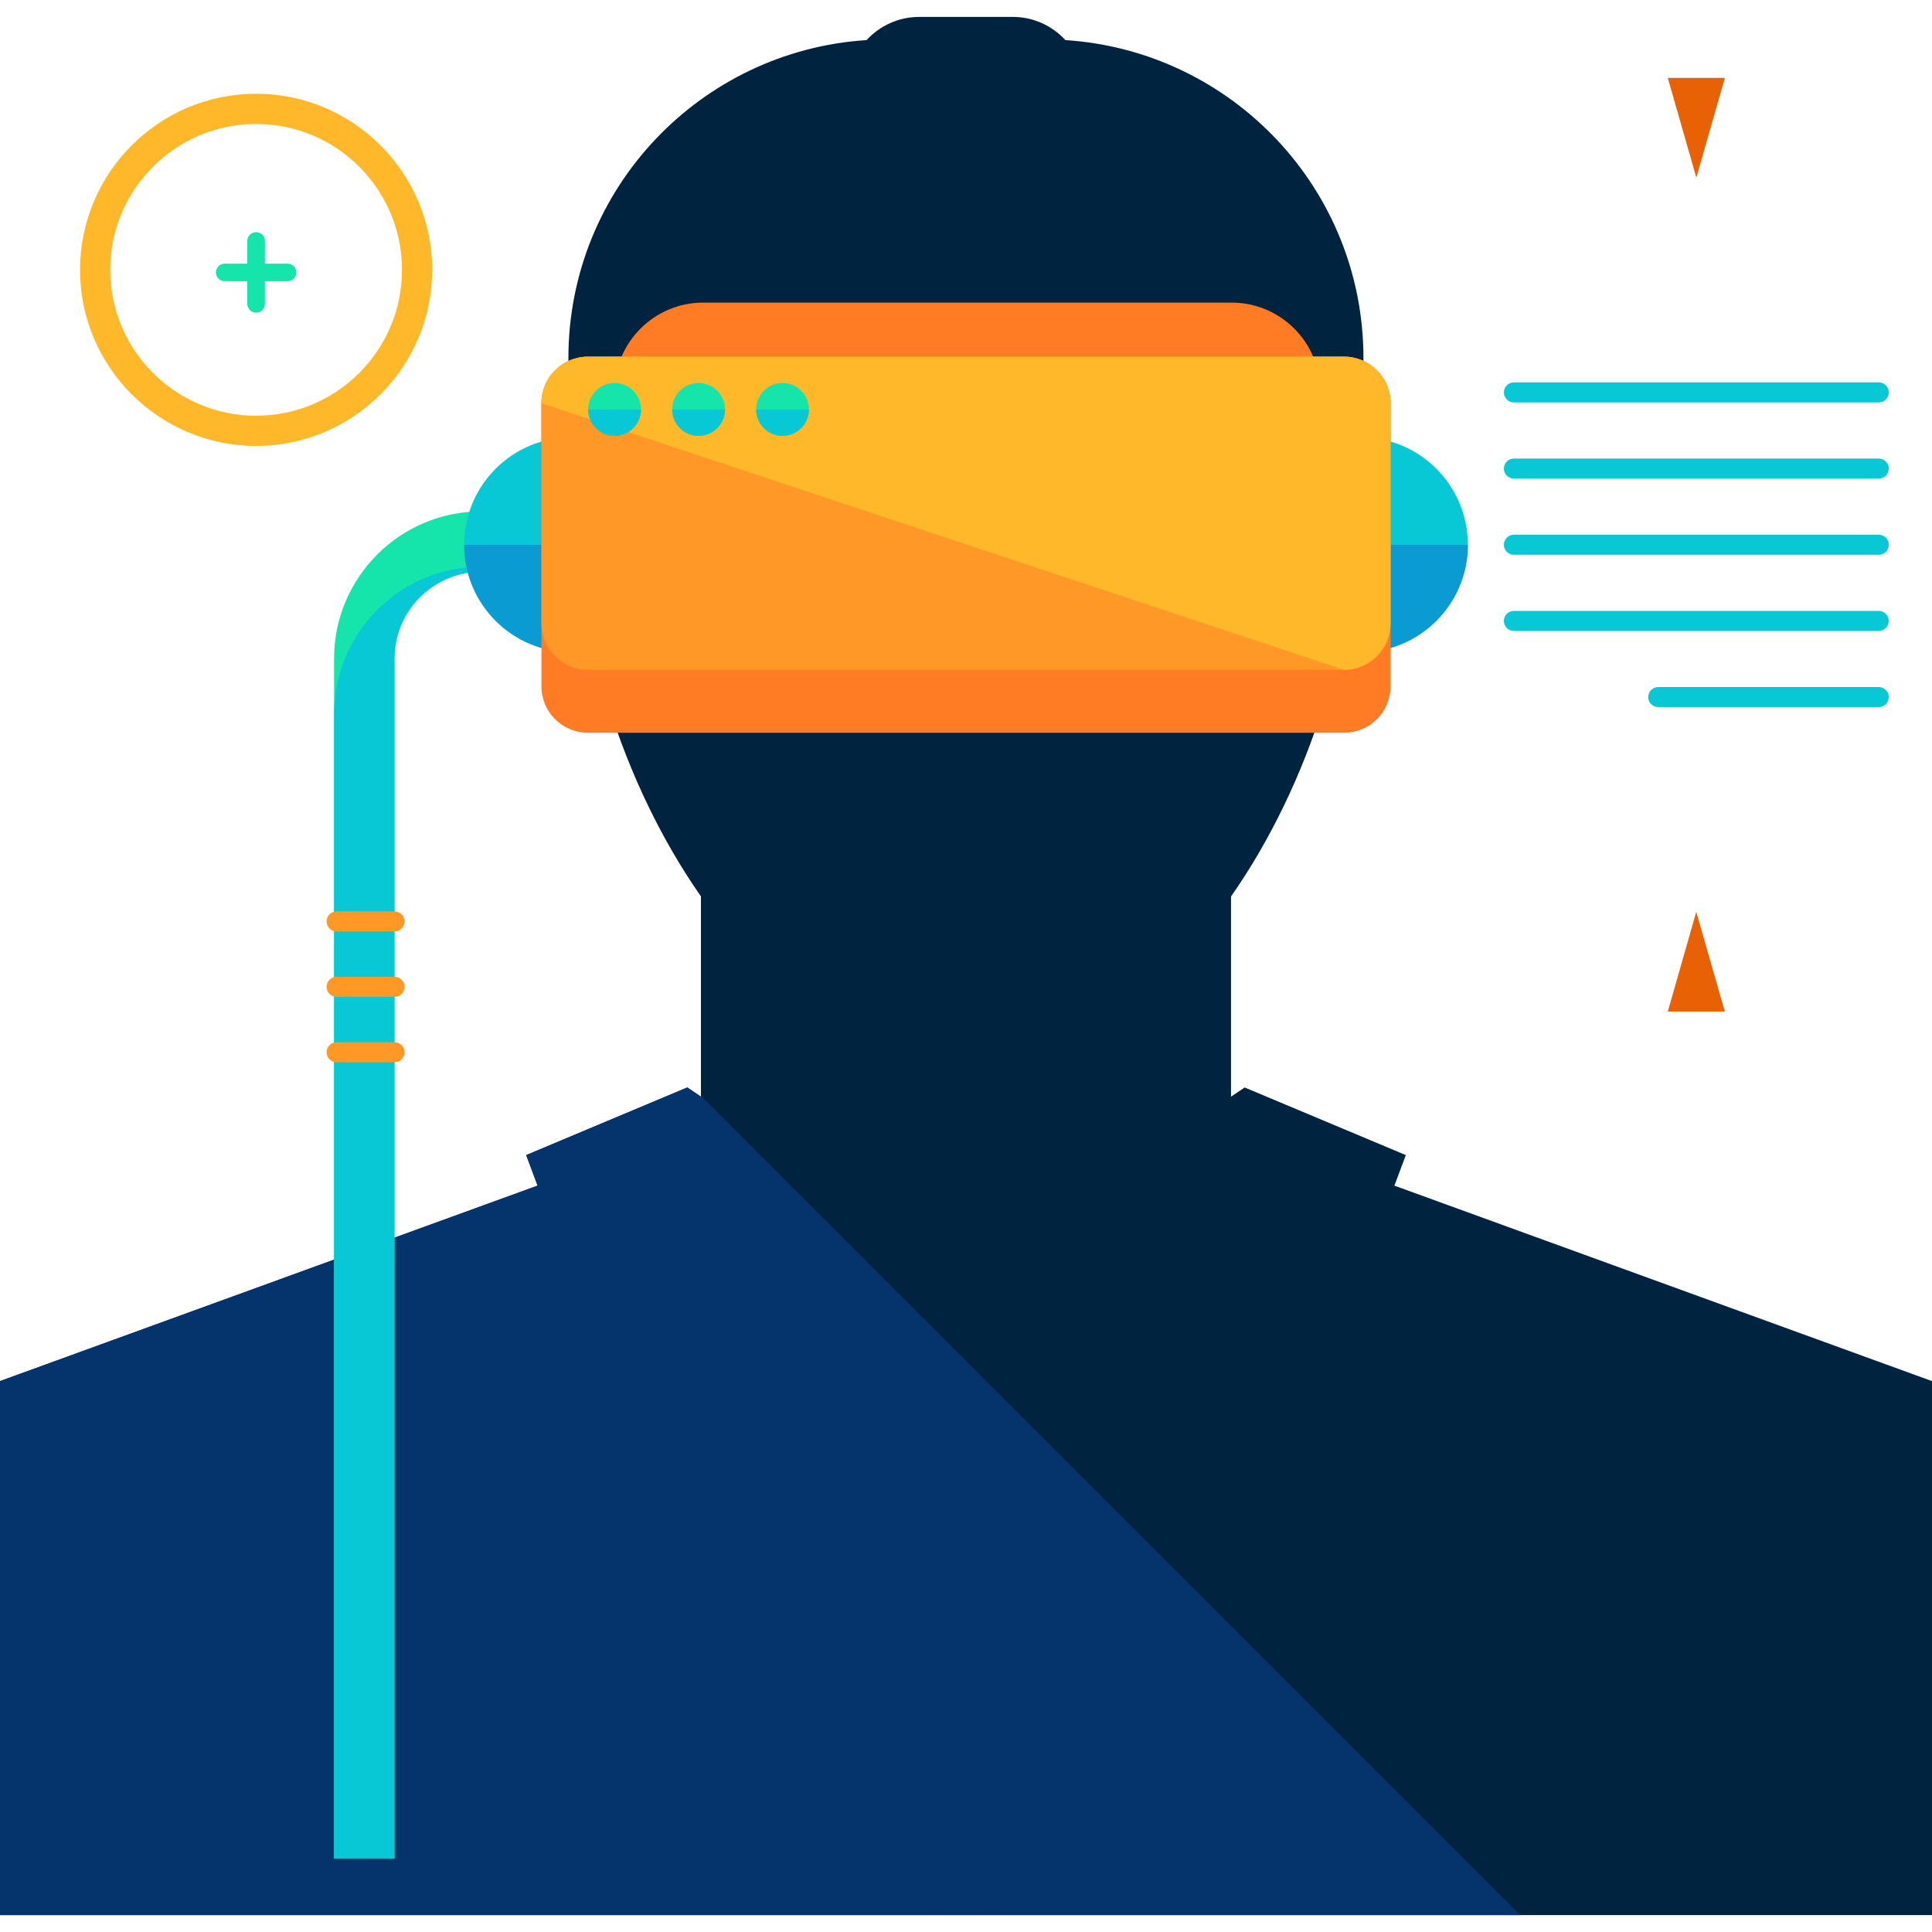 <?xml version="1.0" encoding="iso-8859-1"?>
<!-- Generator: Adobe Illustrator 19.0.0, SVG Export Plug-In . SVG Version: 6.00 Build 0)  -->
<svg version="1.1" id="Layer_1" xmlns="http://www.w3.org/2000/svg" xmlns:xlink="http://www.w3.org/1999/xlink" x="0px" y="0px"
	 viewBox="0 0 504.123 504.123" style="enable-background:new 0 0 504.123 504.123;" xml:space="preserve">
<path style="fill:#00233F;" d="M363.843,309.374l2.985-7.971l-42.055-17.644l-3.56,2.402v-52.232
	c20.086-28.751,33.445-68.458,33.445-110.324c0-4.766-0.197-9.279-0.536-13.603c1.087-5.356,1.646-10.894,1.646-16.557
	c0-44.142-34.336-80.156-77.769-82.983c-3.426-3.71-8.294-6.049-13.737-6.049h-24.418c-5.427,0-10.295,2.339-13.729,6.049
	c-43.425,2.812-77.8,38.849-77.8,82.983c0,5.742,0.575,11.327,1.686,16.723c-0.339,4.261-0.536,8.704-0.536,13.43
	c0,41.842,13.351,81.542,33.43,110.293v52.263l-3.552-2.402l-42.039,17.644l2.977,7.971L0,360.377v139.335h245.106v-0.063
	l0.055,0.063h6.396h1.024h6.38l0.079-0.095v0.095h245.083V360.377L363.843,309.374z"/>
<polygon style="fill:#05346D;" points="396.666,499.712 182.894,285.948 182.894,286.161 179.342,283.758 137.303,301.41 
	140.28,309.374 0,360.377 0,499.712 245.106,499.712 245.106,499.657 245.161,499.712 251.557,499.712 252.574,499.712 
	258.954,499.712 259.033,499.625 259.033,499.712 "/>
<path style="fill:#15E5AA;" d="M102.928,484.943H87.174V171.835c0-21.173,17.227-38.4,38.4-38.4v15.754
	c-12.485,0-22.646,10.169-22.646,22.646C102.928,171.835,102.928,484.943,102.928,484.943z"/>
<path style="fill:#09C8D6;" d="M87.174,186.281v298.661h15.754V186.281v-14.446c0-12.477,10.161-22.646,22.646-22.646v-1.308
	C104.401,147.881,87.174,165.1,87.174,186.281z"/>
<path style="fill:#FF7C24;" d="M344.489,102.101c0,12.768-10.35,23.142-23.142,23.142H183.501
	c-12.784,0-23.142-10.366-23.142-23.142l0,0c0-12.784,10.35-23.142,23.142-23.142h137.846
	C334.139,78.958,344.489,89.316,344.489,102.101L344.489,102.101z"/>
<path style="fill:#09C8D6;" d="M383.015,142.147c0,15.494-12.572,28.058-28.058,28.058H149.173
	c-15.494,0-28.058-12.572-28.058-28.058l0,0c0-15.51,12.572-28.058,28.058-28.058h205.785
	C370.444,114.081,383.015,126.637,383.015,142.147L383.015,142.147z"/>
<path style="fill:#0B9BD3;" d="M383.015,142.147L383.015,142.147c0,15.494-12.572,28.058-28.058,28.058H149.173
	c-15.494,0-28.058-12.572-28.058-28.058l0,0"/>
<path style="fill:#FF7C24;" d="M362.835,179.066c0,6.711-5.435,12.138-12.138,12.138h-197.27c-6.711,0-12.146-5.427-12.146-12.138
	V105.22c0-6.711,5.435-12.154,12.146-12.154h197.278c6.703,0,12.138,5.443,12.138,12.154v73.846H362.835z"/>
<path style="fill:#FF9827;" d="M350.696,93.066h-197.27c-6.711,0-12.146,5.443-12.146,12.154v57.431
	c0,6.711,5.435,12.138,12.146,12.138h197.278c6.703,0,12.138-5.427,12.138-12.138V105.22
	C362.835,98.517,357.4,93.066,350.696,93.066z"/>
<path style="fill:#FFB829;" d="M350.696,174.789c6.703,0,12.138-5.427,12.138-12.138V105.22c0-6.711-5.435-12.154-12.138-12.154
	h-197.27c-6.711,0-12.146,5.443-12.146,12.154"/>
<circle style="fill:#15E5AA;" cx="160.366" cy="106.819" r="6.892"/>
<path style="fill:#09C8D6;" d="M167.259,106.85c0,3.812-3.088,6.892-6.892,6.892s-6.892-3.08-6.892-6.892"/>
<circle style="fill:#15E5AA;" cx="182.28" cy="106.819" r="6.892"/>
<path style="fill:#09C8D6;" d="M189.172,106.85c0,3.812-3.088,6.892-6.892,6.892c-3.805,0-6.892-3.08-6.892-6.892"/>
<circle style="fill:#15E5AA;" cx="204.186" cy="106.819" r="6.892"/>
<path style="fill:#09C8D6;" d="M211.078,106.85c0,3.812-3.088,6.892-6.892,6.892s-6.892-3.08-6.892-6.892"/>
<g>
	<path style="fill:#FF9827;" d="M105.567,240.435c0,1.449-1.182,2.615-2.631,2.615H87.843c-1.465,0-2.631-1.166-2.631-2.615l0,0
		c0-1.449,1.166-2.631,2.631-2.631h15.092C104.385,237.804,105.567,238.994,105.567,240.435L105.567,240.435z"/>
	<path style="fill:#FF9827;" d="M105.567,257.497c0,1.449-1.182,2.631-2.631,2.631H87.843c-1.465,0-2.631-1.182-2.631-2.631l0,0
		c0-1.449,1.166-2.615,2.631-2.615h15.092C104.385,254.881,105.567,256.055,105.567,257.497L105.567,257.497z"/>
	<path style="fill:#FF9827;" d="M105.567,274.574c0,1.449-1.182,2.615-2.631,2.615H87.843c-1.465,0-2.631-1.166-2.631-2.615l0,0
		c0-1.449,1.166-2.631,2.631-2.631h15.092C104.385,271.943,105.567,273.132,105.567,274.574L105.567,274.574z"/>
</g>
<path style="fill:#FFB829;" d="M66.828,116.358c-25.34,0-45.938-20.598-45.938-45.938s20.598-45.954,45.938-45.954
	s45.946,20.614,45.946,45.954S92.168,116.358,66.828,116.358z M66.828,32.343c-20.984,0-38.061,17.077-38.061,38.077
	c0,20.984,17.077,38.061,38.061,38.061c20.992,0,38.069-17.077,38.069-38.061C104.897,49.42,87.82,32.343,66.828,32.343z"/>
<g>
	<path style="fill:#09C8D6;" d="M492.843,102.392c0,1.449-1.166,2.615-2.615,2.615h-95.2c-1.449,0-2.615-1.166-2.615-2.615l0,0
		c0-1.449,1.166-2.615,2.615-2.615h95.2C491.678,99.777,492.843,100.943,492.843,102.392L492.843,102.392z"/>
	<path style="fill:#09C8D6;" d="M492.843,122.266c0,1.449-1.166,2.615-2.615,2.615h-95.2c-1.449,0-2.615-1.166-2.615-2.615l0,0
		c0-1.449,1.166-2.615,2.615-2.615h95.2C491.678,119.65,492.843,120.824,492.843,122.266L492.843,122.266z"/>
	<path style="fill:#09C8D6;" d="M492.843,142.147c0,1.449-1.166,2.615-2.615,2.615h-95.2c-1.449,0-2.615-1.166-2.615-2.615l0,0
		c0-1.449,1.166-2.615,2.615-2.615h95.2C491.678,139.532,492.843,140.698,492.843,142.147L492.843,142.147z"/>
	<path style="fill:#09C8D6;" d="M492.843,162.02c0,1.434-1.166,2.615-2.615,2.615h-95.2c-1.449,0-2.615-1.182-2.615-2.615l0,0
		c0-1.449,1.166-2.615,2.615-2.615h95.2C491.678,159.405,492.843,160.579,492.843,162.02L492.843,162.02z"/>
	<path style="fill:#09C8D6;" d="M492.843,181.902c0,1.434-1.166,2.599-2.615,2.599h-57.541c-1.449,0-2.615-1.166-2.615-2.599l0,0
		c0-1.449,1.166-2.631,2.615-2.631h57.541C491.678,179.271,492.843,180.452,492.843,181.902L492.843,181.902z"/>
</g>
<g>
	<polygon style="fill:#E86105;" points="435.184,20.33 442.628,46.332 450.079,20.33 	"/>
	<polygon style="fill:#E86105;" points="450.064,263.948 442.612,237.93 435.184,263.948 	"/>
</g>
<g>
	<path style="fill:#15E5AA;" d="M69.136,79.281c0,1.276-1.04,2.308-2.316,2.308l0,0c-1.26,0-2.292-1.032-2.292-2.308V62.866
		c0-1.26,1.032-2.292,2.292-2.292l0,0c1.276,0,2.316,1.032,2.316,2.292V79.281z"/>
	<path style="fill:#15E5AA;" d="M58.62,73.374c-1.26,0-2.284-1.016-2.284-2.292l0,0c0-1.26,1.024-2.292,2.284-2.292h16.423
		c1.245,0,2.284,1.032,2.284,2.292l0,0c0,1.276-1.04,2.292-2.284,2.292H58.62z"/>
</g>
<g>
</g>
<g>
</g>
<g>
</g>
<g>
</g>
<g>
</g>
<g>
</g>
<g>
</g>
<g>
</g>
<g>
</g>
<g>
</g>
<g>
</g>
<g>
</g>
<g>
</g>
<g>
</g>
<g>
</g>
</svg>
